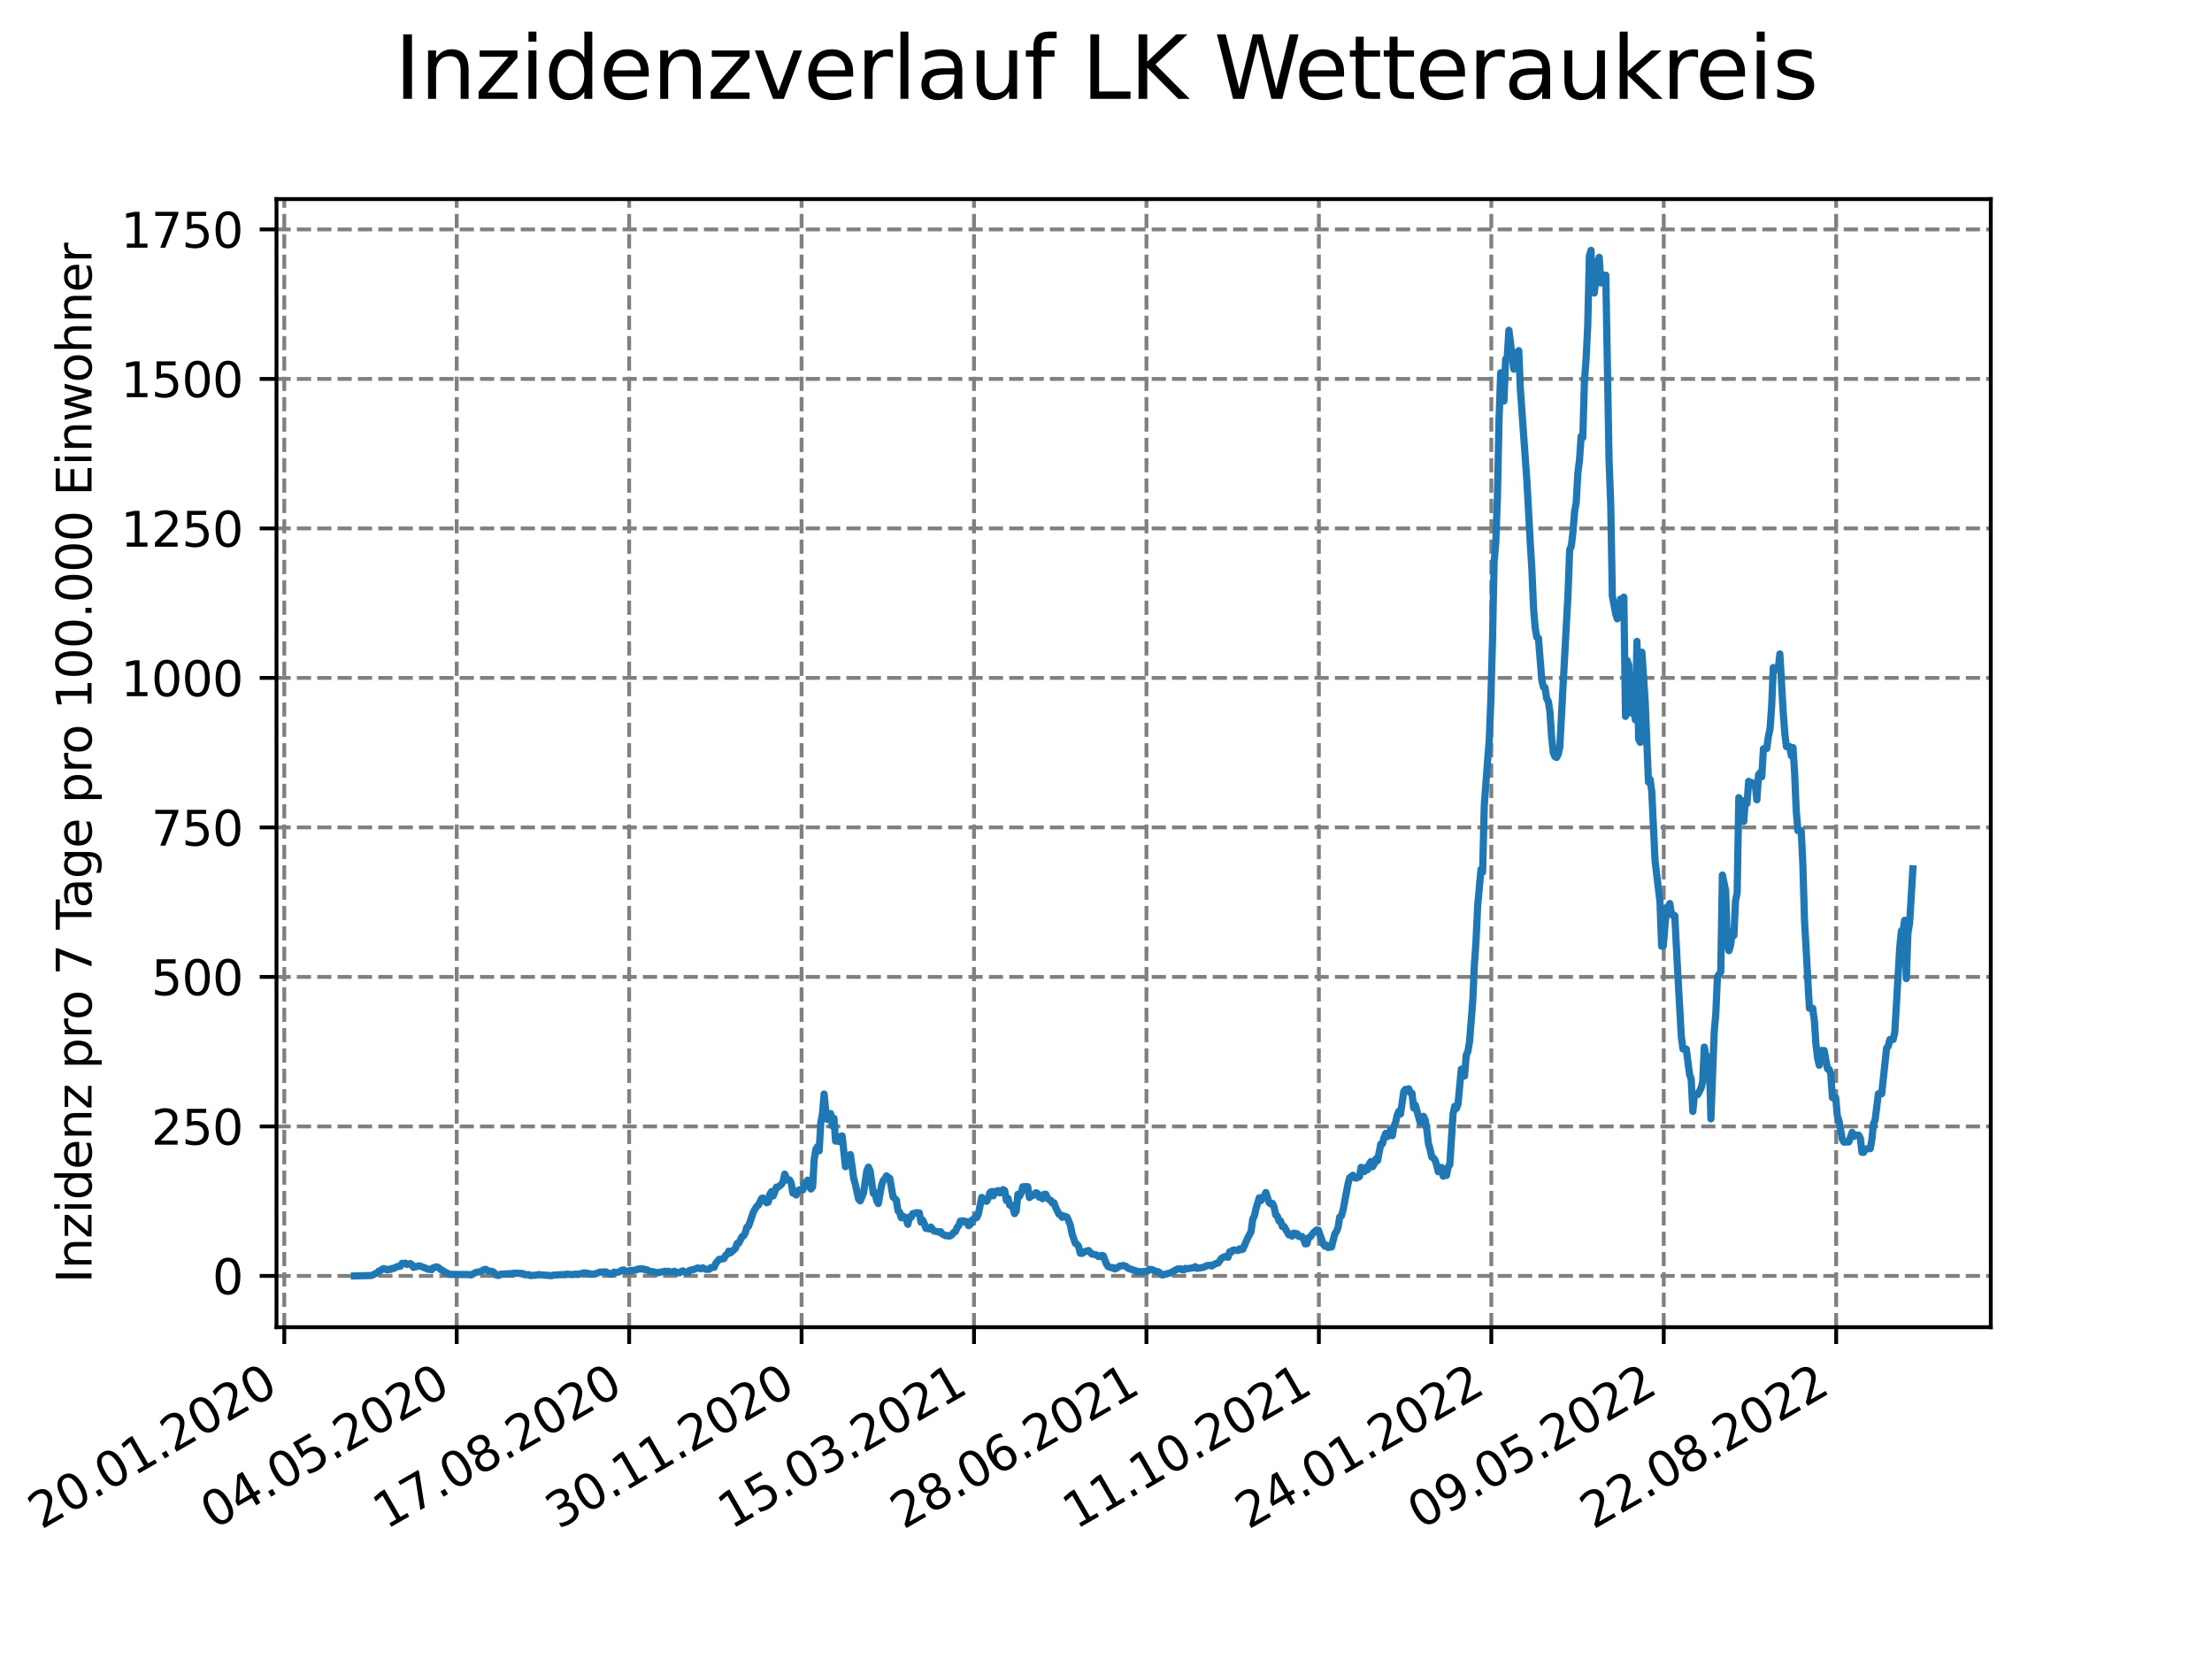 <?xml version="1.0" encoding="utf-8" standalone="no"?>
<!DOCTYPE svg PUBLIC "-//W3C//DTD SVG 1.1//EN"
  "http://www.w3.org/Graphics/SVG/1.1/DTD/svg11.dtd">
<svg xmlns:xlink="http://www.w3.org/1999/xlink" width="460.8pt" height="345.6pt" viewBox="0 0 460.8 345.6" xmlns="http://www.w3.org/2000/svg" version="1.1">
 <defs>
  <style type="text/css">*{stroke-linejoin: round; stroke-linecap: butt}</style>
 </defs>
 <g id="figure_1">
  <g id="patch_1">
   <path d="M 0 345.6 
L 460.8 345.6 
L 460.8 0 
L 0 0 
z
" style="fill: #ffffff"/>
  </g>
  <g id="axes_1">
   <g id="patch_2">
    <path d="M 57.6 276.48 
L 414.72 276.48 
L 414.72 41.472 
L 57.6 41.472 
z
" style="fill: #ffffff"/>
   </g>
   <g id="matplotlib.axis_1">
    <g id="xtick_1">
     <g id="line2d_1">
      <path d="M 59.222 276.48 
L 59.222 41.472 
" clip-path="url(#pe1f5faf1b9)" style="fill: none; stroke-dasharray: 2.96,1.28; stroke-dashoffset: 0; stroke: #808080; stroke-width: 0.8"/>
     </g>
     <g id="line2d_2">
      <defs>
       <path id="m58b93c65b3" d="M 0 0 
L 0 3.5 
" style="stroke: #000000; stroke-width: 0.8"/>
      </defs>
      <g>
       <use xlink:href="#m58b93c65b3" x="59.222" y="276.48" style="stroke: #000000; stroke-width: 0.8"/>
      </g>
     </g>
     <g id="text_1">
      <!-- 20.01.2020 -->
      <g transform="translate(8.597 318.689) rotate(-30) scale(0.1 -0.1)">
       <defs>
        <path id="DejaVuSans-32" d="M 1228 531 
L 3431 531 
L 3431 0 
L 469 0 
L 469 531 
Q 828 903 1448 1529 
Q 2069 2156 2228 2338 
Q 2531 2678 2651 2914 
Q 2772 3150 2772 3378 
Q 2772 3750 2511 3984 
Q 2250 4219 1831 4219 
Q 1534 4219 1204 4116 
Q 875 4013 500 3803 
L 500 4441 
Q 881 4594 1212 4672 
Q 1544 4750 1819 4750 
Q 2544 4750 2975 4387 
Q 3406 4025 3406 3419 
Q 3406 3131 3298 2873 
Q 3191 2616 2906 2266 
Q 2828 2175 2409 1742 
Q 1991 1309 1228 531 
z
" transform="scale(0.016)"/>
        <path id="DejaVuSans-30" d="M 2034 4250 
Q 1547 4250 1301 3770 
Q 1056 3291 1056 2328 
Q 1056 1369 1301 889 
Q 1547 409 2034 409 
Q 2525 409 2770 889 
Q 3016 1369 3016 2328 
Q 3016 3291 2770 3770 
Q 2525 4250 2034 4250 
z
M 2034 4750 
Q 2819 4750 3233 4129 
Q 3647 3509 3647 2328 
Q 3647 1150 3233 529 
Q 2819 -91 2034 -91 
Q 1250 -91 836 529 
Q 422 1150 422 2328 
Q 422 3509 836 4129 
Q 1250 4750 2034 4750 
z
" transform="scale(0.016)"/>
        <path id="DejaVuSans-2e" d="M 684 794 
L 1344 794 
L 1344 0 
L 684 0 
L 684 794 
z
" transform="scale(0.016)"/>
        <path id="DejaVuSans-31" d="M 794 531 
L 1825 531 
L 1825 4091 
L 703 3866 
L 703 4441 
L 1819 4666 
L 2450 4666 
L 2450 531 
L 3481 531 
L 3481 0 
L 794 0 
L 794 531 
z
" transform="scale(0.016)"/>
       </defs>
       <use xlink:href="#DejaVuSans-32"/>
       <use xlink:href="#DejaVuSans-30" x="63.623"/>
       <use xlink:href="#DejaVuSans-2e" x="127.246"/>
       <use xlink:href="#DejaVuSans-30" x="159.033"/>
       <use xlink:href="#DejaVuSans-31" x="222.656"/>
       <use xlink:href="#DejaVuSans-2e" x="286.279"/>
       <use xlink:href="#DejaVuSans-32" x="318.066"/>
       <use xlink:href="#DejaVuSans-30" x="381.689"/>
       <use xlink:href="#DejaVuSans-32" x="445.312"/>
       <use xlink:href="#DejaVuSans-30" x="508.936"/>
      </g>
     </g>
    </g>
    <g id="xtick_2">
     <g id="line2d_3">
      <path d="M 95.143 276.48 
L 95.143 41.472 
" clip-path="url(#pe1f5faf1b9)" style="fill: none; stroke-dasharray: 2.96,1.28; stroke-dashoffset: 0; stroke: #808080; stroke-width: 0.8"/>
     </g>
     <g id="line2d_4">
      <g>
       <use xlink:href="#m58b93c65b3" x="95.143" y="276.48" style="stroke: #000000; stroke-width: 0.8"/>
      </g>
     </g>
     <g id="text_2">
      <!-- 04.05.2020 -->
      <g transform="translate(44.518 318.689) rotate(-30) scale(0.1 -0.1)">
       <defs>
        <path id="DejaVuSans-34" d="M 2419 4116 
L 825 1625 
L 2419 1625 
L 2419 4116 
z
M 2253 4666 
L 3047 4666 
L 3047 1625 
L 3713 1625 
L 3713 1100 
L 3047 1100 
L 3047 0 
L 2419 0 
L 2419 1100 
L 313 1100 
L 313 1709 
L 2253 4666 
z
" transform="scale(0.016)"/>
        <path id="DejaVuSans-35" d="M 691 4666 
L 3169 4666 
L 3169 4134 
L 1269 4134 
L 1269 2991 
Q 1406 3038 1543 3061 
Q 1681 3084 1819 3084 
Q 2600 3084 3056 2656 
Q 3513 2228 3513 1497 
Q 3513 744 3044 326 
Q 2575 -91 1722 -91 
Q 1428 -91 1123 -41 
Q 819 9 494 109 
L 494 744 
Q 775 591 1075 516 
Q 1375 441 1709 441 
Q 2250 441 2565 725 
Q 2881 1009 2881 1497 
Q 2881 1984 2565 2268 
Q 2250 2553 1709 2553 
Q 1456 2553 1204 2497 
Q 953 2441 691 2322 
L 691 4666 
z
" transform="scale(0.016)"/>
       </defs>
       <use xlink:href="#DejaVuSans-30"/>
       <use xlink:href="#DejaVuSans-34" x="63.623"/>
       <use xlink:href="#DejaVuSans-2e" x="127.246"/>
       <use xlink:href="#DejaVuSans-30" x="159.033"/>
       <use xlink:href="#DejaVuSans-35" x="222.656"/>
       <use xlink:href="#DejaVuSans-2e" x="286.279"/>
       <use xlink:href="#DejaVuSans-32" x="318.066"/>
       <use xlink:href="#DejaVuSans-30" x="381.689"/>
       <use xlink:href="#DejaVuSans-32" x="445.312"/>
       <use xlink:href="#DejaVuSans-30" x="508.936"/>
      </g>
     </g>
    </g>
    <g id="xtick_3">
     <g id="line2d_5">
      <path d="M 131.063 276.48 
L 131.063 41.472 
" clip-path="url(#pe1f5faf1b9)" style="fill: none; stroke-dasharray: 2.96,1.28; stroke-dashoffset: 0; stroke: #808080; stroke-width: 0.8"/>
     </g>
     <g id="line2d_6">
      <g>
       <use xlink:href="#m58b93c65b3" x="131.063" y="276.48" style="stroke: #000000; stroke-width: 0.8"/>
      </g>
     </g>
     <g id="text_3">
      <!-- 17.08.2020 -->
      <g transform="translate(80.438 318.689) rotate(-30) scale(0.1 -0.1)">
       <defs>
        <path id="DejaVuSans-37" d="M 525 4666 
L 3525 4666 
L 3525 4397 
L 1831 0 
L 1172 0 
L 2766 4134 
L 525 4134 
L 525 4666 
z
" transform="scale(0.016)"/>
        <path id="DejaVuSans-38" d="M 2034 2216 
Q 1584 2216 1326 1975 
Q 1069 1734 1069 1313 
Q 1069 891 1326 650 
Q 1584 409 2034 409 
Q 2484 409 2743 651 
Q 3003 894 3003 1313 
Q 3003 1734 2745 1975 
Q 2488 2216 2034 2216 
z
M 1403 2484 
Q 997 2584 770 2862 
Q 544 3141 544 3541 
Q 544 4100 942 4425 
Q 1341 4750 2034 4750 
Q 2731 4750 3128 4425 
Q 3525 4100 3525 3541 
Q 3525 3141 3298 2862 
Q 3072 2584 2669 2484 
Q 3125 2378 3379 2068 
Q 3634 1759 3634 1313 
Q 3634 634 3220 271 
Q 2806 -91 2034 -91 
Q 1263 -91 848 271 
Q 434 634 434 1313 
Q 434 1759 690 2068 
Q 947 2378 1403 2484 
z
M 1172 3481 
Q 1172 3119 1398 2916 
Q 1625 2713 2034 2713 
Q 2441 2713 2670 2916 
Q 2900 3119 2900 3481 
Q 2900 3844 2670 4047 
Q 2441 4250 2034 4250 
Q 1625 4250 1398 4047 
Q 1172 3844 1172 3481 
z
" transform="scale(0.016)"/>
       </defs>
       <use xlink:href="#DejaVuSans-31"/>
       <use xlink:href="#DejaVuSans-37" x="63.623"/>
       <use xlink:href="#DejaVuSans-2e" x="127.246"/>
       <use xlink:href="#DejaVuSans-30" x="159.033"/>
       <use xlink:href="#DejaVuSans-38" x="222.656"/>
       <use xlink:href="#DejaVuSans-2e" x="286.279"/>
       <use xlink:href="#DejaVuSans-32" x="318.066"/>
       <use xlink:href="#DejaVuSans-30" x="381.689"/>
       <use xlink:href="#DejaVuSans-32" x="445.312"/>
       <use xlink:href="#DejaVuSans-30" x="508.936"/>
      </g>
     </g>
    </g>
    <g id="xtick_4">
     <g id="line2d_7">
      <path d="M 166.984 276.48 
L 166.984 41.472 
" clip-path="url(#pe1f5faf1b9)" style="fill: none; stroke-dasharray: 2.96,1.28; stroke-dashoffset: 0; stroke: #808080; stroke-width: 0.8"/>
     </g>
     <g id="line2d_8">
      <g>
       <use xlink:href="#m58b93c65b3" x="166.984" y="276.48" style="stroke: #000000; stroke-width: 0.8"/>
      </g>
     </g>
     <g id="text_4">
      <!-- 30.11.2020 -->
      <g transform="translate(116.359 318.689) rotate(-30) scale(0.1 -0.1)">
       <defs>
        <path id="DejaVuSans-33" d="M 2597 2516 
Q 3050 2419 3304 2112 
Q 3559 1806 3559 1356 
Q 3559 666 3084 287 
Q 2609 -91 1734 -91 
Q 1441 -91 1130 -33 
Q 819 25 488 141 
L 488 750 
Q 750 597 1062 519 
Q 1375 441 1716 441 
Q 2309 441 2620 675 
Q 2931 909 2931 1356 
Q 2931 1769 2642 2001 
Q 2353 2234 1838 2234 
L 1294 2234 
L 1294 2753 
L 1863 2753 
Q 2328 2753 2575 2939 
Q 2822 3125 2822 3475 
Q 2822 3834 2567 4026 
Q 2313 4219 1838 4219 
Q 1578 4219 1281 4162 
Q 984 4106 628 3988 
L 628 4550 
Q 988 4650 1302 4700 
Q 1616 4750 1894 4750 
Q 2613 4750 3031 4423 
Q 3450 4097 3450 3541 
Q 3450 3153 3228 2886 
Q 3006 2619 2597 2516 
z
" transform="scale(0.016)"/>
       </defs>
       <use xlink:href="#DejaVuSans-33"/>
       <use xlink:href="#DejaVuSans-30" x="63.623"/>
       <use xlink:href="#DejaVuSans-2e" x="127.246"/>
       <use xlink:href="#DejaVuSans-31" x="159.033"/>
       <use xlink:href="#DejaVuSans-31" x="222.656"/>
       <use xlink:href="#DejaVuSans-2e" x="286.279"/>
       <use xlink:href="#DejaVuSans-32" x="318.066"/>
       <use xlink:href="#DejaVuSans-30" x="381.689"/>
       <use xlink:href="#DejaVuSans-32" x="445.312"/>
       <use xlink:href="#DejaVuSans-30" x="508.936"/>
      </g>
     </g>
    </g>
    <g id="xtick_5">
     <g id="line2d_9">
      <path d="M 202.905 276.48 
L 202.905 41.472 
" clip-path="url(#pe1f5faf1b9)" style="fill: none; stroke-dasharray: 2.96,1.28; stroke-dashoffset: 0; stroke: #808080; stroke-width: 0.8"/>
     </g>
     <g id="line2d_10">
      <g>
       <use xlink:href="#m58b93c65b3" x="202.905" y="276.48" style="stroke: #000000; stroke-width: 0.8"/>
      </g>
     </g>
     <g id="text_5">
      <!-- 15.03.2021 -->
      <g transform="translate(152.28 318.689) rotate(-30) scale(0.1 -0.1)">
       <use xlink:href="#DejaVuSans-31"/>
       <use xlink:href="#DejaVuSans-35" x="63.623"/>
       <use xlink:href="#DejaVuSans-2e" x="127.246"/>
       <use xlink:href="#DejaVuSans-30" x="159.033"/>
       <use xlink:href="#DejaVuSans-33" x="222.656"/>
       <use xlink:href="#DejaVuSans-2e" x="286.279"/>
       <use xlink:href="#DejaVuSans-32" x="318.066"/>
       <use xlink:href="#DejaVuSans-30" x="381.689"/>
       <use xlink:href="#DejaVuSans-32" x="445.312"/>
       <use xlink:href="#DejaVuSans-31" x="508.936"/>
      </g>
     </g>
    </g>
    <g id="xtick_6">
     <g id="line2d_11">
      <path d="M 238.826 276.48 
L 238.826 41.472 
" clip-path="url(#pe1f5faf1b9)" style="fill: none; stroke-dasharray: 2.96,1.28; stroke-dashoffset: 0; stroke: #808080; stroke-width: 0.8"/>
     </g>
     <g id="line2d_12">
      <g>
       <use xlink:href="#m58b93c65b3" x="238.826" y="276.48" style="stroke: #000000; stroke-width: 0.8"/>
      </g>
     </g>
     <g id="text_6">
      <!-- 28.06.2021 -->
      <g transform="translate(188.2 318.689) rotate(-30) scale(0.1 -0.1)">
       <defs>
        <path id="DejaVuSans-36" d="M 2113 2584 
Q 1688 2584 1439 2293 
Q 1191 2003 1191 1497 
Q 1191 994 1439 701 
Q 1688 409 2113 409 
Q 2538 409 2786 701 
Q 3034 994 3034 1497 
Q 3034 2003 2786 2293 
Q 2538 2584 2113 2584 
z
M 3366 4563 
L 3366 3988 
Q 3128 4100 2886 4159 
Q 2644 4219 2406 4219 
Q 1781 4219 1451 3797 
Q 1122 3375 1075 2522 
Q 1259 2794 1537 2939 
Q 1816 3084 2150 3084 
Q 2853 3084 3261 2657 
Q 3669 2231 3669 1497 
Q 3669 778 3244 343 
Q 2819 -91 2113 -91 
Q 1303 -91 875 529 
Q 447 1150 447 2328 
Q 447 3434 972 4092 
Q 1497 4750 2381 4750 
Q 2619 4750 2861 4703 
Q 3103 4656 3366 4563 
z
" transform="scale(0.016)"/>
       </defs>
       <use xlink:href="#DejaVuSans-32"/>
       <use xlink:href="#DejaVuSans-38" x="63.623"/>
       <use xlink:href="#DejaVuSans-2e" x="127.246"/>
       <use xlink:href="#DejaVuSans-30" x="159.033"/>
       <use xlink:href="#DejaVuSans-36" x="222.656"/>
       <use xlink:href="#DejaVuSans-2e" x="286.279"/>
       <use xlink:href="#DejaVuSans-32" x="318.066"/>
       <use xlink:href="#DejaVuSans-30" x="381.689"/>
       <use xlink:href="#DejaVuSans-32" x="445.312"/>
       <use xlink:href="#DejaVuSans-31" x="508.936"/>
      </g>
     </g>
    </g>
    <g id="xtick_7">
     <g id="line2d_13">
      <path d="M 274.746 276.48 
L 274.746 41.472 
" clip-path="url(#pe1f5faf1b9)" style="fill: none; stroke-dasharray: 2.96,1.28; stroke-dashoffset: 0; stroke: #808080; stroke-width: 0.8"/>
     </g>
     <g id="line2d_14">
      <g>
       <use xlink:href="#m58b93c65b3" x="274.746" y="276.48" style="stroke: #000000; stroke-width: 0.8"/>
      </g>
     </g>
     <g id="text_7">
      <!-- 11.10.2021 -->
      <g transform="translate(224.121 318.689) rotate(-30) scale(0.1 -0.1)">
       <use xlink:href="#DejaVuSans-31"/>
       <use xlink:href="#DejaVuSans-31" x="63.623"/>
       <use xlink:href="#DejaVuSans-2e" x="127.246"/>
       <use xlink:href="#DejaVuSans-31" x="159.033"/>
       <use xlink:href="#DejaVuSans-30" x="222.656"/>
       <use xlink:href="#DejaVuSans-2e" x="286.279"/>
       <use xlink:href="#DejaVuSans-32" x="318.066"/>
       <use xlink:href="#DejaVuSans-30" x="381.689"/>
       <use xlink:href="#DejaVuSans-32" x="445.312"/>
       <use xlink:href="#DejaVuSans-31" x="508.936"/>
      </g>
     </g>
    </g>
    <g id="xtick_8">
     <g id="line2d_15">
      <path d="M 310.667 276.48 
L 310.667 41.472 
" clip-path="url(#pe1f5faf1b9)" style="fill: none; stroke-dasharray: 2.96,1.28; stroke-dashoffset: 0; stroke: #808080; stroke-width: 0.8"/>
     </g>
     <g id="line2d_16">
      <g>
       <use xlink:href="#m58b93c65b3" x="310.667" y="276.48" style="stroke: #000000; stroke-width: 0.8"/>
      </g>
     </g>
     <g id="text_8">
      <!-- 24.01.2022 -->
      <g transform="translate(260.042 318.689) rotate(-30) scale(0.1 -0.1)">
       <use xlink:href="#DejaVuSans-32"/>
       <use xlink:href="#DejaVuSans-34" x="63.623"/>
       <use xlink:href="#DejaVuSans-2e" x="127.246"/>
       <use xlink:href="#DejaVuSans-30" x="159.033"/>
       <use xlink:href="#DejaVuSans-31" x="222.656"/>
       <use xlink:href="#DejaVuSans-2e" x="286.279"/>
       <use xlink:href="#DejaVuSans-32" x="318.066"/>
       <use xlink:href="#DejaVuSans-30" x="381.689"/>
       <use xlink:href="#DejaVuSans-32" x="445.312"/>
       <use xlink:href="#DejaVuSans-32" x="508.936"/>
      </g>
     </g>
    </g>
    <g id="xtick_9">
     <g id="line2d_17">
      <path d="M 346.588 276.48 
L 346.588 41.472 
" clip-path="url(#pe1f5faf1b9)" style="fill: none; stroke-dasharray: 2.96,1.28; stroke-dashoffset: 0; stroke: #808080; stroke-width: 0.8"/>
     </g>
     <g id="line2d_18">
      <g>
       <use xlink:href="#m58b93c65b3" x="346.588" y="276.48" style="stroke: #000000; stroke-width: 0.8"/>
      </g>
     </g>
     <g id="text_9">
      <!-- 09.05.2022 -->
      <g transform="translate(295.962 318.689) rotate(-30) scale(0.1 -0.1)">
       <defs>
        <path id="DejaVuSans-39" d="M 703 97 
L 703 672 
Q 941 559 1184 500 
Q 1428 441 1663 441 
Q 2288 441 2617 861 
Q 2947 1281 2994 2138 
Q 2813 1869 2534 1725 
Q 2256 1581 1919 1581 
Q 1219 1581 811 2004 
Q 403 2428 403 3163 
Q 403 3881 828 4315 
Q 1253 4750 1959 4750 
Q 2769 4750 3195 4129 
Q 3622 3509 3622 2328 
Q 3622 1225 3098 567 
Q 2575 -91 1691 -91 
Q 1453 -91 1209 -44 
Q 966 3 703 97 
z
M 1959 2075 
Q 2384 2075 2632 2365 
Q 2881 2656 2881 3163 
Q 2881 3666 2632 3958 
Q 2384 4250 1959 4250 
Q 1534 4250 1286 3958 
Q 1038 3666 1038 3163 
Q 1038 2656 1286 2365 
Q 1534 2075 1959 2075 
z
" transform="scale(0.016)"/>
       </defs>
       <use xlink:href="#DejaVuSans-30"/>
       <use xlink:href="#DejaVuSans-39" x="63.623"/>
       <use xlink:href="#DejaVuSans-2e" x="127.246"/>
       <use xlink:href="#DejaVuSans-30" x="159.033"/>
       <use xlink:href="#DejaVuSans-35" x="222.656"/>
       <use xlink:href="#DejaVuSans-2e" x="286.279"/>
       <use xlink:href="#DejaVuSans-32" x="318.066"/>
       <use xlink:href="#DejaVuSans-30" x="381.689"/>
       <use xlink:href="#DejaVuSans-32" x="445.312"/>
       <use xlink:href="#DejaVuSans-32" x="508.936"/>
      </g>
     </g>
    </g>
    <g id="xtick_10">
     <g id="line2d_19">
      <path d="M 382.508 276.48 
L 382.508 41.472 
" clip-path="url(#pe1f5faf1b9)" style="fill: none; stroke-dasharray: 2.96,1.28; stroke-dashoffset: 0; stroke: #808080; stroke-width: 0.8"/>
     </g>
     <g id="line2d_20">
      <g>
       <use xlink:href="#m58b93c65b3" x="382.508" y="276.48" style="stroke: #000000; stroke-width: 0.8"/>
      </g>
     </g>
     <g id="text_10">
      <!-- 22.08.2022 -->
      <g transform="translate(331.883 318.689) rotate(-30) scale(0.1 -0.1)">
       <use xlink:href="#DejaVuSans-32"/>
       <use xlink:href="#DejaVuSans-32" x="63.623"/>
       <use xlink:href="#DejaVuSans-2e" x="127.246"/>
       <use xlink:href="#DejaVuSans-30" x="159.033"/>
       <use xlink:href="#DejaVuSans-38" x="222.656"/>
       <use xlink:href="#DejaVuSans-2e" x="286.279"/>
       <use xlink:href="#DejaVuSans-32" x="318.066"/>
       <use xlink:href="#DejaVuSans-30" x="381.689"/>
       <use xlink:href="#DejaVuSans-32" x="445.312"/>
       <use xlink:href="#DejaVuSans-32" x="508.936"/>
      </g>
     </g>
    </g>
   </g>
   <g id="matplotlib.axis_2">
    <g id="ytick_1">
     <g id="line2d_21">
      <path d="M 57.6 265.798 
L 414.72 265.798 
" clip-path="url(#pe1f5faf1b9)" style="fill: none; stroke-dasharray: 2.96,1.28; stroke-dashoffset: 0; stroke: #808080; stroke-width: 0.8"/>
     </g>
     <g id="line2d_22">
      <defs>
       <path id="m16a0da952d" d="M 0 0 
L -3.5 0 
" style="stroke: #000000; stroke-width: 0.8"/>
      </defs>
      <g>
       <use xlink:href="#m16a0da952d" x="57.6" y="265.798" style="stroke: #000000; stroke-width: 0.8"/>
      </g>
     </g>
     <g id="text_11">
      <!-- 0 -->
      <g transform="translate(44.237 269.597) scale(0.1 -0.1)">
       <use xlink:href="#DejaVuSans-30"/>
      </g>
     </g>
    </g>
    <g id="ytick_2">
     <g id="line2d_23">
      <path d="M 57.6 234.654 
L 414.72 234.654 
" clip-path="url(#pe1f5faf1b9)" style="fill: none; stroke-dasharray: 2.96,1.28; stroke-dashoffset: 0; stroke: #808080; stroke-width: 0.8"/>
     </g>
     <g id="line2d_24">
      <g>
       <use xlink:href="#m16a0da952d" x="57.6" y="234.654" style="stroke: #000000; stroke-width: 0.8"/>
      </g>
     </g>
     <g id="text_12">
      <!-- 250 -->
      <g transform="translate(31.512 238.454) scale(0.1 -0.1)">
       <use xlink:href="#DejaVuSans-32"/>
       <use xlink:href="#DejaVuSans-35" x="63.623"/>
       <use xlink:href="#DejaVuSans-30" x="127.246"/>
      </g>
     </g>
    </g>
    <g id="ytick_3">
     <g id="line2d_25">
      <path d="M 57.6 203.511 
L 414.72 203.511 
" clip-path="url(#pe1f5faf1b9)" style="fill: none; stroke-dasharray: 2.96,1.28; stroke-dashoffset: 0; stroke: #808080; stroke-width: 0.8"/>
     </g>
     <g id="line2d_26">
      <g>
       <use xlink:href="#m16a0da952d" x="57.6" y="203.511" style="stroke: #000000; stroke-width: 0.8"/>
      </g>
     </g>
     <g id="text_13">
      <!-- 500 -->
      <g transform="translate(31.512 207.31) scale(0.1 -0.1)">
       <use xlink:href="#DejaVuSans-35"/>
       <use xlink:href="#DejaVuSans-30" x="63.623"/>
       <use xlink:href="#DejaVuSans-30" x="127.246"/>
      </g>
     </g>
    </g>
    <g id="ytick_4">
     <g id="line2d_27">
      <path d="M 57.6 172.367 
L 414.72 172.367 
" clip-path="url(#pe1f5faf1b9)" style="fill: none; stroke-dasharray: 2.96,1.28; stroke-dashoffset: 0; stroke: #808080; stroke-width: 0.8"/>
     </g>
     <g id="line2d_28">
      <g>
       <use xlink:href="#m16a0da952d" x="57.6" y="172.367" style="stroke: #000000; stroke-width: 0.8"/>
      </g>
     </g>
     <g id="text_14">
      <!-- 750 -->
      <g transform="translate(31.512 176.167) scale(0.1 -0.1)">
       <use xlink:href="#DejaVuSans-37"/>
       <use xlink:href="#DejaVuSans-35" x="63.623"/>
       <use xlink:href="#DejaVuSans-30" x="127.246"/>
      </g>
     </g>
    </g>
    <g id="ytick_5">
     <g id="line2d_29">
      <path d="M 57.6 141.224 
L 414.72 141.224 
" clip-path="url(#pe1f5faf1b9)" style="fill: none; stroke-dasharray: 2.96,1.28; stroke-dashoffset: 0; stroke: #808080; stroke-width: 0.8"/>
     </g>
     <g id="line2d_30">
      <g>
       <use xlink:href="#m16a0da952d" x="57.6" y="141.224" style="stroke: #000000; stroke-width: 0.8"/>
      </g>
     </g>
     <g id="text_15">
      <!-- 1000 -->
      <g transform="translate(25.15 145.023) scale(0.1 -0.1)">
       <use xlink:href="#DejaVuSans-31"/>
       <use xlink:href="#DejaVuSans-30" x="63.623"/>
       <use xlink:href="#DejaVuSans-30" x="127.246"/>
       <use xlink:href="#DejaVuSans-30" x="190.869"/>
      </g>
     </g>
    </g>
    <g id="ytick_6">
     <g id="line2d_31">
      <path d="M 57.6 110.08 
L 414.72 110.08 
" clip-path="url(#pe1f5faf1b9)" style="fill: none; stroke-dasharray: 2.96,1.28; stroke-dashoffset: 0; stroke: #808080; stroke-width: 0.8"/>
     </g>
     <g id="line2d_32">
      <g>
       <use xlink:href="#m16a0da952d" x="57.6" y="110.08" style="stroke: #000000; stroke-width: 0.8"/>
      </g>
     </g>
     <g id="text_16">
      <!-- 1250 -->
      <g transform="translate(25.15 113.88) scale(0.1 -0.1)">
       <use xlink:href="#DejaVuSans-31"/>
       <use xlink:href="#DejaVuSans-32" x="63.623"/>
       <use xlink:href="#DejaVuSans-35" x="127.246"/>
       <use xlink:href="#DejaVuSans-30" x="190.869"/>
      </g>
     </g>
    </g>
    <g id="ytick_7">
     <g id="line2d_33">
      <path d="M 57.6 78.937 
L 414.72 78.937 
" clip-path="url(#pe1f5faf1b9)" style="fill: none; stroke-dasharray: 2.96,1.28; stroke-dashoffset: 0; stroke: #808080; stroke-width: 0.8"/>
     </g>
     <g id="line2d_34">
      <g>
       <use xlink:href="#m16a0da952d" x="57.6" y="78.937" style="stroke: #000000; stroke-width: 0.8"/>
      </g>
     </g>
     <g id="text_17">
      <!-- 1500 -->
      <g transform="translate(25.15 82.736) scale(0.1 -0.1)">
       <use xlink:href="#DejaVuSans-31"/>
       <use xlink:href="#DejaVuSans-35" x="63.623"/>
       <use xlink:href="#DejaVuSans-30" x="127.246"/>
       <use xlink:href="#DejaVuSans-30" x="190.869"/>
      </g>
     </g>
    </g>
    <g id="ytick_8">
     <g id="line2d_35">
      <path d="M 57.6 47.794 
L 414.72 47.794 
" clip-path="url(#pe1f5faf1b9)" style="fill: none; stroke-dasharray: 2.96,1.28; stroke-dashoffset: 0; stroke: #808080; stroke-width: 0.8"/>
     </g>
     <g id="line2d_36">
      <g>
       <use xlink:href="#m16a0da952d" x="57.6" y="47.794" style="stroke: #000000; stroke-width: 0.8"/>
      </g>
     </g>
     <g id="text_18">
      <!-- 1750 -->
      <g transform="translate(25.15 51.593) scale(0.1 -0.1)">
       <use xlink:href="#DejaVuSans-31"/>
       <use xlink:href="#DejaVuSans-37" x="63.623"/>
       <use xlink:href="#DejaVuSans-35" x="127.246"/>
       <use xlink:href="#DejaVuSans-30" x="190.869"/>
      </g>
     </g>
    </g>
    <g id="text_19">
     <!-- Inzidenz pro 7 Tage pro 100.000 Einwohner -->
     <g transform="translate(19.07 267.301) rotate(-90) scale(0.1 -0.1)">
      <defs>
       <path id="DejaVuSans-49" d="M 628 4666 
L 1259 4666 
L 1259 0 
L 628 0 
L 628 4666 
z
" transform="scale(0.016)"/>
       <path id="DejaVuSans-6e" d="M 3513 2113 
L 3513 0 
L 2938 0 
L 2938 2094 
Q 2938 2591 2744 2837 
Q 2550 3084 2163 3084 
Q 1697 3084 1428 2787 
Q 1159 2491 1159 1978 
L 1159 0 
L 581 0 
L 581 3500 
L 1159 3500 
L 1159 2956 
Q 1366 3272 1645 3428 
Q 1925 3584 2291 3584 
Q 2894 3584 3203 3211 
Q 3513 2838 3513 2113 
z
" transform="scale(0.016)"/>
       <path id="DejaVuSans-7a" d="M 353 3500 
L 3084 3500 
L 3084 2975 
L 922 459 
L 3084 459 
L 3084 0 
L 275 0 
L 275 525 
L 2438 3041 
L 353 3041 
L 353 3500 
z
" transform="scale(0.016)"/>
       <path id="DejaVuSans-69" d="M 603 3500 
L 1178 3500 
L 1178 0 
L 603 0 
L 603 3500 
z
M 603 4863 
L 1178 4863 
L 1178 4134 
L 603 4134 
L 603 4863 
z
" transform="scale(0.016)"/>
       <path id="DejaVuSans-64" d="M 2906 2969 
L 2906 4863 
L 3481 4863 
L 3481 0 
L 2906 0 
L 2906 525 
Q 2725 213 2448 61 
Q 2172 -91 1784 -91 
Q 1150 -91 751 415 
Q 353 922 353 1747 
Q 353 2572 751 3078 
Q 1150 3584 1784 3584 
Q 2172 3584 2448 3432 
Q 2725 3281 2906 2969 
z
M 947 1747 
Q 947 1113 1208 752 
Q 1469 391 1925 391 
Q 2381 391 2643 752 
Q 2906 1113 2906 1747 
Q 2906 2381 2643 2742 
Q 2381 3103 1925 3103 
Q 1469 3103 1208 2742 
Q 947 2381 947 1747 
z
" transform="scale(0.016)"/>
       <path id="DejaVuSans-65" d="M 3597 1894 
L 3597 1613 
L 953 1613 
Q 991 1019 1311 708 
Q 1631 397 2203 397 
Q 2534 397 2845 478 
Q 3156 559 3463 722 
L 3463 178 
Q 3153 47 2828 -22 
Q 2503 -91 2169 -91 
Q 1331 -91 842 396 
Q 353 884 353 1716 
Q 353 2575 817 3079 
Q 1281 3584 2069 3584 
Q 2775 3584 3186 3129 
Q 3597 2675 3597 1894 
z
M 3022 2063 
Q 3016 2534 2758 2815 
Q 2500 3097 2075 3097 
Q 1594 3097 1305 2825 
Q 1016 2553 972 2059 
L 3022 2063 
z
" transform="scale(0.016)"/>
       <path id="DejaVuSans-20" transform="scale(0.016)"/>
       <path id="DejaVuSans-70" d="M 1159 525 
L 1159 -1331 
L 581 -1331 
L 581 3500 
L 1159 3500 
L 1159 2969 
Q 1341 3281 1617 3432 
Q 1894 3584 2278 3584 
Q 2916 3584 3314 3078 
Q 3713 2572 3713 1747 
Q 3713 922 3314 415 
Q 2916 -91 2278 -91 
Q 1894 -91 1617 61 
Q 1341 213 1159 525 
z
M 3116 1747 
Q 3116 2381 2855 2742 
Q 2594 3103 2138 3103 
Q 1681 3103 1420 2742 
Q 1159 2381 1159 1747 
Q 1159 1113 1420 752 
Q 1681 391 2138 391 
Q 2594 391 2855 752 
Q 3116 1113 3116 1747 
z
" transform="scale(0.016)"/>
       <path id="DejaVuSans-72" d="M 2631 2963 
Q 2534 3019 2420 3045 
Q 2306 3072 2169 3072 
Q 1681 3072 1420 2755 
Q 1159 2438 1159 1844 
L 1159 0 
L 581 0 
L 581 3500 
L 1159 3500 
L 1159 2956 
Q 1341 3275 1631 3429 
Q 1922 3584 2338 3584 
Q 2397 3584 2469 3576 
Q 2541 3569 2628 3553 
L 2631 2963 
z
" transform="scale(0.016)"/>
       <path id="DejaVuSans-6f" d="M 1959 3097 
Q 1497 3097 1228 2736 
Q 959 2375 959 1747 
Q 959 1119 1226 758 
Q 1494 397 1959 397 
Q 2419 397 2687 759 
Q 2956 1122 2956 1747 
Q 2956 2369 2687 2733 
Q 2419 3097 1959 3097 
z
M 1959 3584 
Q 2709 3584 3137 3096 
Q 3566 2609 3566 1747 
Q 3566 888 3137 398 
Q 2709 -91 1959 -91 
Q 1206 -91 779 398 
Q 353 888 353 1747 
Q 353 2609 779 3096 
Q 1206 3584 1959 3584 
z
" transform="scale(0.016)"/>
       <path id="DejaVuSans-54" d="M -19 4666 
L 3928 4666 
L 3928 4134 
L 2272 4134 
L 2272 0 
L 1638 0 
L 1638 4134 
L -19 4134 
L -19 4666 
z
" transform="scale(0.016)"/>
       <path id="DejaVuSans-61" d="M 2194 1759 
Q 1497 1759 1228 1600 
Q 959 1441 959 1056 
Q 959 750 1161 570 
Q 1363 391 1709 391 
Q 2188 391 2477 730 
Q 2766 1069 2766 1631 
L 2766 1759 
L 2194 1759 
z
M 3341 1997 
L 3341 0 
L 2766 0 
L 2766 531 
Q 2569 213 2275 61 
Q 1981 -91 1556 -91 
Q 1019 -91 701 211 
Q 384 513 384 1019 
Q 384 1609 779 1909 
Q 1175 2209 1959 2209 
L 2766 2209 
L 2766 2266 
Q 2766 2663 2505 2880 
Q 2244 3097 1772 3097 
Q 1472 3097 1187 3025 
Q 903 2953 641 2809 
L 641 3341 
Q 956 3463 1253 3523 
Q 1550 3584 1831 3584 
Q 2591 3584 2966 3190 
Q 3341 2797 3341 1997 
z
" transform="scale(0.016)"/>
       <path id="DejaVuSans-67" d="M 2906 1791 
Q 2906 2416 2648 2759 
Q 2391 3103 1925 3103 
Q 1463 3103 1205 2759 
Q 947 2416 947 1791 
Q 947 1169 1205 825 
Q 1463 481 1925 481 
Q 2391 481 2648 825 
Q 2906 1169 2906 1791 
z
M 3481 434 
Q 3481 -459 3084 -895 
Q 2688 -1331 1869 -1331 
Q 1566 -1331 1297 -1286 
Q 1028 -1241 775 -1147 
L 775 -588 
Q 1028 -725 1275 -790 
Q 1522 -856 1778 -856 
Q 2344 -856 2625 -561 
Q 2906 -266 2906 331 
L 2906 616 
Q 2728 306 2450 153 
Q 2172 0 1784 0 
Q 1141 0 747 490 
Q 353 981 353 1791 
Q 353 2603 747 3093 
Q 1141 3584 1784 3584 
Q 2172 3584 2450 3431 
Q 2728 3278 2906 2969 
L 2906 3500 
L 3481 3500 
L 3481 434 
z
" transform="scale(0.016)"/>
       <path id="DejaVuSans-45" d="M 628 4666 
L 3578 4666 
L 3578 4134 
L 1259 4134 
L 1259 2753 
L 3481 2753 
L 3481 2222 
L 1259 2222 
L 1259 531 
L 3634 531 
L 3634 0 
L 628 0 
L 628 4666 
z
" transform="scale(0.016)"/>
       <path id="DejaVuSans-77" d="M 269 3500 
L 844 3500 
L 1563 769 
L 2278 3500 
L 2956 3500 
L 3675 769 
L 4391 3500 
L 4966 3500 
L 4050 0 
L 3372 0 
L 2619 2869 
L 1863 0 
L 1184 0 
L 269 3500 
z
" transform="scale(0.016)"/>
       <path id="DejaVuSans-68" d="M 3513 2113 
L 3513 0 
L 2938 0 
L 2938 2094 
Q 2938 2591 2744 2837 
Q 2550 3084 2163 3084 
Q 1697 3084 1428 2787 
Q 1159 2491 1159 1978 
L 1159 0 
L 581 0 
L 581 4863 
L 1159 4863 
L 1159 2956 
Q 1366 3272 1645 3428 
Q 1925 3584 2291 3584 
Q 2894 3584 3203 3211 
Q 3513 2838 3513 2113 
z
" transform="scale(0.016)"/>
      </defs>
      <use xlink:href="#DejaVuSans-49"/>
      <use xlink:href="#DejaVuSans-6e" x="29.492"/>
      <use xlink:href="#DejaVuSans-7a" x="92.871"/>
      <use xlink:href="#DejaVuSans-69" x="145.361"/>
      <use xlink:href="#DejaVuSans-64" x="173.145"/>
      <use xlink:href="#DejaVuSans-65" x="236.621"/>
      <use xlink:href="#DejaVuSans-6e" x="298.145"/>
      <use xlink:href="#DejaVuSans-7a" x="361.523"/>
      <use xlink:href="#DejaVuSans-20" x="414.014"/>
      <use xlink:href="#DejaVuSans-70" x="445.801"/>
      <use xlink:href="#DejaVuSans-72" x="509.277"/>
      <use xlink:href="#DejaVuSans-6f" x="548.141"/>
      <use xlink:href="#DejaVuSans-20" x="609.322"/>
      <use xlink:href="#DejaVuSans-37" x="641.109"/>
      <use xlink:href="#DejaVuSans-20" x="704.732"/>
      <use xlink:href="#DejaVuSans-54" x="736.52"/>
      <use xlink:href="#DejaVuSans-61" x="781.104"/>
      <use xlink:href="#DejaVuSans-67" x="842.383"/>
      <use xlink:href="#DejaVuSans-65" x="905.859"/>
      <use xlink:href="#DejaVuSans-20" x="967.383"/>
      <use xlink:href="#DejaVuSans-70" x="999.17"/>
      <use xlink:href="#DejaVuSans-72" x="1062.646"/>
      <use xlink:href="#DejaVuSans-6f" x="1101.51"/>
      <use xlink:href="#DejaVuSans-20" x="1162.691"/>
      <use xlink:href="#DejaVuSans-31" x="1194.479"/>
      <use xlink:href="#DejaVuSans-30" x="1258.102"/>
      <use xlink:href="#DejaVuSans-30" x="1321.725"/>
      <use xlink:href="#DejaVuSans-2e" x="1385.348"/>
      <use xlink:href="#DejaVuSans-30" x="1417.135"/>
      <use xlink:href="#DejaVuSans-30" x="1480.758"/>
      <use xlink:href="#DejaVuSans-30" x="1544.381"/>
      <use xlink:href="#DejaVuSans-20" x="1608.004"/>
      <use xlink:href="#DejaVuSans-45" x="1639.791"/>
      <use xlink:href="#DejaVuSans-69" x="1702.975"/>
      <use xlink:href="#DejaVuSans-6e" x="1730.758"/>
      <use xlink:href="#DejaVuSans-77" x="1794.137"/>
      <use xlink:href="#DejaVuSans-6f" x="1875.924"/>
      <use xlink:href="#DejaVuSans-68" x="1937.105"/>
      <use xlink:href="#DejaVuSans-6e" x="2000.484"/>
      <use xlink:href="#DejaVuSans-65" x="2063.863"/>
      <use xlink:href="#DejaVuSans-72" x="2125.387"/>
     </g>
    </g>
   </g>
   <g id="line2d_37">
    <path d="M 73.833 265.798 
L 77.254 265.717 
L 77.596 265.636 
L 78.28 265.273 
L 78.622 265.151 
L 78.964 264.747 
L 79.306 264.667 
L 79.648 264.384 
L 79.991 264.263 
L 80.675 264.545 
L 81.017 264.384 
L 81.359 264.465 
L 81.701 264.222 
L 82.043 264.222 
L 82.727 263.859 
L 83.412 263.778 
L 83.754 263.172 
L 84.096 263.212 
L 84.438 263.131 
L 84.78 263.414 
L 85.464 263.212 
L 85.806 263.495 
L 86.148 264.02 
L 86.49 263.818 
L 86.833 263.859 
L 87.175 263.697 
L 87.517 263.737 
L 89.227 264.424 
L 89.569 264.384 
L 89.912 264.505 
L 90.254 264.101 
L 90.938 263.899 
L 91.28 264.02 
L 91.964 264.586 
L 92.306 264.707 
L 92.648 265.071 
L 92.99 265.111 
L 93.675 265.475 
L 94.359 265.475 
L 97.78 265.515 
L 98.122 265.596 
L 99.148 265.071 
L 100.175 264.869 
L 100.859 264.465 
L 101.201 264.424 
L 101.543 264.707 
L 102.569 264.869 
L 102.911 265.071 
L 103.253 265.515 
L 103.596 265.677 
L 103.938 265.677 
L 104.28 265.434 
L 105.99 265.353 
L 106.332 265.313 
L 106.674 265.434 
L 107.017 265.232 
L 108.727 265.273 
L 109.069 265.353 
L 109.411 265.555 
L 110.096 265.515 
L 110.438 265.717 
L 111.806 265.636 
L 112.148 265.515 
L 114.885 265.757 
L 115.227 265.636 
L 116.595 265.555 
L 117.28 265.515 
L 117.622 265.555 
L 117.964 265.434 
L 119.332 265.515 
L 120.016 265.394 
L 120.359 265.515 
L 121.043 265.313 
L 121.727 265.151 
L 122.753 265.313 
L 123.095 265.434 
L 124.122 265.353 
L 124.806 265.03 
L 126.174 264.949 
L 127.201 265.434 
L 127.543 265.353 
L 127.885 265.03 
L 128.227 265.111 
L 128.911 264.99 
L 129.595 264.586 
L 129.937 264.545 
L 130.28 264.828 
L 130.964 264.828 
L 131.306 264.626 
L 131.648 264.707 
L 132.674 264.505 
L 133.016 264.343 
L 134.043 264.343 
L 134.385 264.545 
L 134.727 264.505 
L 135.411 264.909 
L 135.753 264.869 
L 137.122 265.151 
L 137.806 264.949 
L 138.148 264.949 
L 138.49 264.828 
L 138.832 264.909 
L 139.174 264.828 
L 139.858 265.03 
L 140.543 264.828 
L 140.885 265.071 
L 141.569 265.151 
L 141.911 264.869 
L 142.253 264.747 
L 142.937 265.111 
L 143.279 265.111 
L 143.621 264.667 
L 143.964 264.545 
L 144.306 264.545 
L 144.99 264.263 
L 145.332 264.141 
L 146.016 264.303 
L 146.358 264.101 
L 147.042 264.424 
L 147.727 264.424 
L 148.069 264.061 
L 148.753 264.02 
L 149.095 263.212 
L 149.779 262.364 
L 150.806 262.202 
L 151.148 261.515 
L 151.49 261.313 
L 151.832 260.626 
L 152.174 260.99 
L 153.2 260.061 
L 153.542 259.051 
L 153.885 259.01 
L 154.569 257.637 
L 154.911 257.435 
L 155.253 256.829 
L 155.595 255.617 
L 155.937 255.455 
L 156.963 252.425 
L 157.648 251.294 
L 157.99 251.051 
L 158.674 249.637 
L 159.016 249.597 
L 159.7 250.566 
L 160.042 250.405 
L 160.384 248.789 
L 160.727 248.223 
L 161.069 249.152 
L 161.753 247.294 
L 162.095 247.294 
L 162.779 246.728 
L 163.121 246.203 
L 163.463 244.587 
L 163.805 245.355 
L 164.148 245.839 
L 164.49 245.799 
L 164.832 246.486 
L 165.174 248.546 
L 165.516 248.627 
L 165.858 248.95 
L 166.2 248.062 
L 166.542 247.86 
L 167.227 247.9 
L 167.569 246.405 
L 167.911 247.173 
L 168.253 245.839 
L 168.595 247.092 
L 168.937 247.698 
L 169.279 247.253 
L 169.621 241.476 
L 169.963 239.416 
L 170.305 238.85 
L 170.648 239.739 
L 170.99 233.84 
L 171.332 232.022 
L 171.674 227.901 
L 172.016 231.416 
L 172.358 233.194 
L 172.7 232.345 
L 173.042 231.982 
L 173.384 234.527 
L 173.726 232.951 
L 174.069 237.719 
L 174.411 236.911 
L 174.753 237.8 
L 175.095 236.749 
L 175.437 236.628 
L 176.121 243.052 
L 176.463 240.951 
L 176.805 242.244 
L 177.147 240.506 
L 177.832 245.435 
L 178.174 246.688 
L 178.858 249.799 
L 179.2 250.162 
L 179.884 248.546 
L 180.568 243.941 
L 180.911 243.133 
L 181.253 243.9 
L 181.937 248.627 
L 182.279 248.425 
L 182.621 250.082 
L 182.963 250.728 
L 183.647 246.89 
L 183.989 245.92 
L 184.332 245.597 
L 184.674 244.951 
L 185.358 245.476 
L 186.042 249.354 
L 186.726 250.001 
L 187.068 252.223 
L 187.411 252.546 
L 187.753 253.677 
L 188.095 253.354 
L 188.437 253.516 
L 188.779 254.041 
L 189.121 255.051 
L 189.463 253.516 
L 189.805 253.597 
L 190.147 252.829 
L 190.489 252.789 
L 190.832 252.627 
L 191.516 252.667 
L 191.858 254.607 
L 192.2 254.162 
L 192.542 254.889 
L 192.884 255.899 
L 193.226 255.899 
L 193.568 256.021 
L 193.91 255.617 
L 194.595 256.465 
L 195.279 256.546 
L 195.621 256.707 
L 195.963 256.586 
L 196.305 257.071 
L 196.989 257.435 
L 197.331 257.354 
L 197.674 257.515 
L 198.016 257.435 
L 198.358 257.152 
L 198.7 256.707 
L 199.042 256.546 
L 199.384 255.697 
L 199.726 255.334 
L 200.068 254.364 
L 200.752 254.324 
L 201.095 254.647 
L 201.437 254.485 
L 201.779 255.334 
L 202.121 255.091 
L 202.463 254.162 
L 202.805 254.081 
L 203.147 253.597 
L 203.489 253.637 
L 203.831 252.829 
L 204.516 249.435 
L 204.858 250.243 
L 205.2 250.041 
L 205.542 250.243 
L 205.884 249.556 
L 206.226 248.425 
L 206.568 248.223 
L 206.91 249.112 
L 207.252 248.183 
L 207.595 248.385 
L 207.937 248.021 
L 208.279 248.506 
L 208.963 247.819 
L 209.305 248.021 
L 209.647 250.082 
L 209.989 249.637 
L 210.331 251.051 
L 210.673 251.051 
L 211.016 251.657 
L 211.358 252.829 
L 211.7 252.263 
L 212.042 248.789 
L 212.384 249.233 
L 212.726 248.546 
L 213.068 247.213 
L 213.41 247.253 
L 213.752 247.173 
L 214.094 247.213 
L 214.437 249.476 
L 214.779 249.112 
L 215.121 249.072 
L 215.805 248.466 
L 216.147 248.627 
L 216.489 249.395 
L 216.831 249.314 
L 217.173 249.718 
L 217.515 248.789 
L 217.858 248.789 
L 218.2 249.597 
L 218.542 249.92 
L 218.884 250.041 
L 219.226 250.607 
L 219.568 250.566 
L 219.91 251.536 
L 220.594 252.95 
L 220.936 253.031 
L 221.279 253.597 
L 221.621 253.314 
L 222.305 253.556 
L 222.989 255.253 
L 223.331 257.031 
L 224.015 259.01 
L 224.357 259.212 
L 224.7 259.657 
L 225.042 261.071 
L 225.384 261.111 
L 226.068 260.707 
L 226.752 260.505 
L 227.436 261.232 
L 228.463 261.434 
L 228.805 261.758 
L 229.147 261.758 
L 229.489 261.515 
L 229.831 261.596 
L 230.515 263.374 
L 230.857 263.859 
L 231.542 264.101 
L 231.884 264.061 
L 232.226 264.343 
L 232.568 264.222 
L 233.252 263.737 
L 233.594 263.737 
L 233.936 263.616 
L 234.621 263.818 
L 234.963 264.182 
L 235.989 264.545 
L 236.673 264.747 
L 237.015 265.03 
L 237.357 264.869 
L 237.699 264.949 
L 239.068 264.788 
L 239.41 264.424 
L 240.094 264.505 
L 240.778 264.869 
L 241.12 264.869 
L 241.463 265.03 
L 242.147 265.596 
L 243.857 265.151 
L 245.226 264.384 
L 245.91 264.303 
L 246.252 264.505 
L 246.594 264.545 
L 246.936 264.222 
L 247.278 264.303 
L 248.305 264.141 
L 248.647 264.101 
L 248.989 263.859 
L 249.331 264.222 
L 250.699 264.02 
L 251.384 263.657 
L 252.068 263.576 
L 252.41 263.737 
L 253.094 263.293 
L 253.778 263.091 
L 254.462 262.121 
L 255.147 261.758 
L 255.831 261.919 
L 256.173 260.748 
L 256.515 260.828 
L 256.857 260.424 
L 257.199 260.384 
L 257.883 260.505 
L 258.226 260.142 
L 258.568 260.344 
L 258.91 260.222 
L 259.936 257.839 
L 260.62 256.586 
L 260.962 254.001 
L 261.304 253.314 
L 261.647 251.778 
L 262.331 249.516 
L 262.673 250.122 
L 263.015 249.476 
L 263.357 249.152 
L 263.699 248.425 
L 264.383 250.526 
L 264.725 250.809 
L 265.068 250.688 
L 265.41 251.415 
L 265.752 253.071 
L 266.094 253.354 
L 266.436 254.364 
L 266.778 254.364 
L 267.12 255.495 
L 267.462 255.455 
L 268.489 257.233 
L 268.831 257.233 
L 269.173 257.515 
L 269.515 256.869 
L 269.857 256.99 
L 270.199 256.99 
L 270.541 257.556 
L 270.883 257.637 
L 271.225 257.556 
L 271.568 258.122 
L 271.91 259.132 
L 272.252 259.091 
L 272.594 257.839 
L 272.936 257.677 
L 273.62 256.788 
L 274.304 256.223 
L 274.646 256.263 
L 275.673 259.212 
L 276.015 259.616 
L 276.357 259.414 
L 276.699 259.899 
L 277.041 259.738 
L 277.383 259.778 
L 278.067 257.031 
L 278.41 256.546 
L 278.752 255.657 
L 279.094 253.516 
L 279.436 253.314 
L 279.778 252.102 
L 280.804 246.688 
L 281.146 245.355 
L 281.831 244.829 
L 282.173 245.314 
L 282.515 245.435 
L 283.199 245.112 
L 283.541 243.173 
L 283.883 243.819 
L 284.225 244.062 
L 284.567 243.173 
L 284.909 243.658 
L 285.252 242.486 
L 285.594 241.961 
L 285.936 243.052 
L 286.278 242.446 
L 286.62 241.436 
L 286.962 241.799 
L 287.646 238.325 
L 287.988 238.284 
L 288.331 236.951 
L 288.673 236.103 
L 289.015 236.789 
L 289.357 236.426 
L 289.699 235.295 
L 290.041 236.587 
L 290.383 234.608 
L 290.725 233.84 
L 291.067 232.305 
L 291.409 231.497 
L 291.752 232.062 
L 292.436 227.376 
L 292.778 226.931 
L 293.12 227.295 
L 293.462 226.81 
L 293.804 227.618 
L 294.146 227.74 
L 294.488 230.81 
L 294.83 230.204 
L 295.857 233.84 
L 296.199 233.921 
L 296.541 232.547 
L 296.883 233.275 
L 297.225 235.295 
L 297.567 238.244 
L 297.909 239.375 
L 298.251 241.032 
L 298.594 241.193 
L 298.936 241.638 
L 299.278 242.688 
L 299.62 244.102 
L 299.962 243.213 
L 300.304 243.213 
L 300.646 245.031 
L 300.988 244.425 
L 301.33 244.87 
L 301.672 243.092 
L 302.015 242.648 
L 302.699 232.022 
L 303.041 230.446 
L 303.383 230.931 
L 303.725 230.042 
L 304.409 222.73 
L 304.751 224.184 
L 305.093 224.144 
L 305.436 219.821 
L 305.778 219.053 
L 306.12 217.114 
L 306.804 208.508 
L 307.146 200.953 
L 307.488 195.863 
L 307.83 188.631 
L 308.515 181.116 
L 308.857 181.682 
L 309.199 167.824 
L 309.883 158.572 
L 310.225 154.37 
L 310.567 145.926 
L 310.909 133.644 
L 311.251 117.08 
L 311.593 113.161 
L 311.936 103.666 
L 312.278 87.344 
L 312.62 77.648 
L 312.962 78.052 
L 313.304 83.546 
L 313.646 74.86 
L 313.988 74.335 
L 314.33 68.8 
L 315.357 76.92 
L 315.699 73.527 
L 316.041 74.86 
L 316.383 73.042 
L 316.725 81.163 
L 318.093 100.394 
L 318.778 113.08 
L 319.12 118.615 
L 319.462 126.655 
L 319.804 130.776 
L 320.146 132.755 
L 320.488 132.957 
L 321.172 141.563 
L 321.514 143.139 
L 321.856 143.219 
L 322.199 145.522 
L 322.541 146.088 
L 322.883 148.391 
L 323.225 153.522 
L 323.567 156.714 
L 323.909 157.602 
L 324.251 157.804 
L 324.593 157.118 
L 324.935 155.623 
L 325.62 142.775 
L 326.646 123.746 
L 326.988 114.534 
L 327.33 113.807 
L 327.672 110.858 
L 328.014 106.616 
L 328.356 104.636 
L 328.699 98.535 
L 329.041 95.788 
L 329.383 90.899 
L 329.725 91.142 
L 330.067 79.466 
L 330.409 74.819 
L 330.751 67.951 
L 331.093 53.326 
L 331.435 52.154 
L 331.777 60.315 
L 332.12 61.043 
L 332.804 54.74 
L 333.146 53.609 
L 333.488 58.942 
L 333.83 57.245 
L 334.172 58.901 
L 334.514 57.326 
L 335.198 95.99 
L 335.541 104.959 
L 335.883 124.19 
L 336.567 127.826 
L 336.909 128.917 
L 337.251 127.867 
L 337.593 124.796 
L 337.935 128.473 
L 338.277 124.392 
L 338.619 149.239 
L 338.962 137.604 
L 339.304 138.533 
L 339.646 148.512 
L 339.988 146.573 
L 340.33 147.906 
L 340.672 149.966 
L 341.014 133.604 
L 341.356 153.966 
L 341.698 154.653 
L 342.04 135.866 
L 342.725 146.249 
L 343.409 162.935 
L 343.751 162.37 
L 344.093 164.875 
L 344.777 179.338 
L 345.804 187.863 
L 346.146 197.115 
L 346.488 197.075 
L 347.172 189.035 
L 347.514 189.237 
L 347.856 188.227 
L 348.198 190.57 
L 348.54 190.57 
L 348.883 190.732 
L 349.567 203.862 
L 350.251 215.942 
L 350.593 218.528 
L 351.277 218.528 
L 351.961 223.78 
L 352.304 224.79 
L 352.646 231.537 
L 352.988 227.982 
L 353.672 228.022 
L 354.356 226.689 
L 354.698 225.396 
L 355.04 218.124 
L 355.382 220.184 
L 356.067 220.184 
L 356.409 233.073 
L 357.093 215.053 
L 357.435 211.134 
L 357.777 203.458 
L 358.461 202.448 
L 358.803 182.288 
L 359.488 185.52 
L 359.83 196.711 
L 360.172 198.044 
L 360.514 196.913 
L 360.856 194.206 
L 361.198 194.893 
L 361.54 187.742 
L 361.882 185.964 
L 362.224 166.167 
L 362.567 166.733 
L 362.909 167.864 
L 363.251 171.137 
L 363.593 166.693 
L 363.935 167.38 
L 364.277 162.774 
L 364.619 163.461 
L 364.961 163.016 
L 365.303 163.461 
L 365.646 163.461 
L 365.988 166.612 
L 366.33 161.4 
L 366.672 160.956 
L 367.014 161.804 
L 367.356 155.986 
L 368.04 155.946 
L 368.382 153.441 
L 368.724 151.906 
L 369.067 147.138 
L 369.409 139.058 
L 369.751 139.422 
L 370.435 139.462 
L 370.777 136.23 
L 371.461 148.189 
L 371.803 152.754 
L 372.145 155.542 
L 372.83 155.542 
L 373.172 157.441 
L 373.514 155.744 
L 373.856 161.158 
L 374.198 169.036 
L 374.54 173.036 
L 375.224 173.036 
L 375.566 180.066 
L 375.909 191.661 
L 376.935 210.044 
L 377.619 210.044 
L 377.961 212.589 
L 378.303 217.68 
L 378.645 220.427 
L 378.987 221.922 
L 379.33 218.851 
L 380.014 218.851 
L 380.698 222.649 
L 381.04 222.73 
L 381.382 223.619 
L 381.724 228.669 
L 382.408 228.669 
L 382.751 232.467 
L 383.093 233.477 
L 383.777 237.274 
L 384.119 237.921 
L 385.145 237.88 
L 385.83 235.901 
L 386.172 236.749 
L 386.514 236.466 
L 387.198 236.466 
L 387.54 237.113 
L 387.882 240.062 
L 388.224 240.062 
L 388.566 239.416 
L 388.908 239.294 
L 389.593 239.294 
L 389.935 237.517 
L 390.277 234.123 
L 390.619 233.315 
L 391.303 227.861 
L 391.987 227.861 
L 393.014 218.326 
L 393.356 217.962 
L 393.698 216.548 
L 394.382 216.548 
L 394.724 214.973 
L 395.75 197.358 
L 396.093 193.923 
L 396.435 193.923 
L 396.777 191.701 
L 397.119 203.862 
L 397.461 194.327 
L 397.803 192.348 
L 398.487 180.995 
L 398.487 180.995 
" clip-path="url(#pe1f5faf1b9)" style="fill: none; stroke: #1f77b4; stroke-width: 1.5; stroke-linecap: square"/>
   </g>
   <g id="patch_3">
    <path d="M 57.6 276.48 
L 57.6 41.472 
" style="fill: none; stroke: #000000; stroke-width: 0.8; stroke-linejoin: miter; stroke-linecap: square"/>
   </g>
   <g id="patch_4">
    <path d="M 414.72 276.48 
L 414.72 41.472 
" style="fill: none; stroke: #000000; stroke-width: 0.8; stroke-linejoin: miter; stroke-linecap: square"/>
   </g>
   <g id="patch_5">
    <path d="M 57.6 276.48 
L 414.72 276.48 
" style="fill: none; stroke: #000000; stroke-width: 0.8; stroke-linejoin: miter; stroke-linecap: square"/>
   </g>
   <g id="patch_6">
    <path d="M 57.6 41.472 
L 414.72 41.472 
" style="fill: none; stroke: #000000; stroke-width: 0.8; stroke-linejoin: miter; stroke-linecap: square"/>
   </g>
  </g>
  <g id="text_20">
   <!-- Inzidenzverlauf LK Wetteraukreis -->
   <g transform="translate(82.192 20.589) scale(0.18 -0.18)">
    <defs>
     <path id="DejaVuSans-76" d="M 191 3500 
L 800 3500 
L 1894 563 
L 2988 3500 
L 3597 3500 
L 2284 0 
L 1503 0 
L 191 3500 
z
" transform="scale(0.016)"/>
     <path id="DejaVuSans-6c" d="M 603 4863 
L 1178 4863 
L 1178 0 
L 603 0 
L 603 4863 
z
" transform="scale(0.016)"/>
     <path id="DejaVuSans-75" d="M 544 1381 
L 544 3500 
L 1119 3500 
L 1119 1403 
Q 1119 906 1312 657 
Q 1506 409 1894 409 
Q 2359 409 2629 706 
Q 2900 1003 2900 1516 
L 2900 3500 
L 3475 3500 
L 3475 0 
L 2900 0 
L 2900 538 
Q 2691 219 2414 64 
Q 2138 -91 1772 -91 
Q 1169 -91 856 284 
Q 544 659 544 1381 
z
M 1991 3584 
L 1991 3584 
z
" transform="scale(0.016)"/>
     <path id="DejaVuSans-66" d="M 2375 4863 
L 2375 4384 
L 1825 4384 
Q 1516 4384 1395 4259 
Q 1275 4134 1275 3809 
L 1275 3500 
L 2222 3500 
L 2222 3053 
L 1275 3053 
L 1275 0 
L 697 0 
L 697 3053 
L 147 3053 
L 147 3500 
L 697 3500 
L 697 3744 
Q 697 4328 969 4595 
Q 1241 4863 1831 4863 
L 2375 4863 
z
" transform="scale(0.016)"/>
     <path id="DejaVuSans-4c" d="M 628 4666 
L 1259 4666 
L 1259 531 
L 3531 531 
L 3531 0 
L 628 0 
L 628 4666 
z
" transform="scale(0.016)"/>
     <path id="DejaVuSans-4b" d="M 628 4666 
L 1259 4666 
L 1259 2694 
L 3353 4666 
L 4166 4666 
L 1850 2491 
L 4331 0 
L 3500 0 
L 1259 2247 
L 1259 0 
L 628 0 
L 628 4666 
z
" transform="scale(0.016)"/>
     <path id="DejaVuSans-57" d="M 213 4666 
L 850 4666 
L 1831 722 
L 2809 4666 
L 3519 4666 
L 4500 722 
L 5478 4666 
L 6119 4666 
L 4947 0 
L 4153 0 
L 3169 4050 
L 2175 0 
L 1381 0 
L 213 4666 
z
" transform="scale(0.016)"/>
     <path id="DejaVuSans-74" d="M 1172 4494 
L 1172 3500 
L 2356 3500 
L 2356 3053 
L 1172 3053 
L 1172 1153 
Q 1172 725 1289 603 
Q 1406 481 1766 481 
L 2356 481 
L 2356 0 
L 1766 0 
Q 1100 0 847 248 
Q 594 497 594 1153 
L 594 3053 
L 172 3053 
L 172 3500 
L 594 3500 
L 594 4494 
L 1172 4494 
z
" transform="scale(0.016)"/>
     <path id="DejaVuSans-6b" d="M 581 4863 
L 1159 4863 
L 1159 1991 
L 2875 3500 
L 3609 3500 
L 1753 1863 
L 3688 0 
L 2938 0 
L 1159 1709 
L 1159 0 
L 581 0 
L 581 4863 
z
" transform="scale(0.016)"/>
     <path id="DejaVuSans-73" d="M 2834 3397 
L 2834 2853 
Q 2591 2978 2328 3040 
Q 2066 3103 1784 3103 
Q 1356 3103 1142 2972 
Q 928 2841 928 2578 
Q 928 2378 1081 2264 
Q 1234 2150 1697 2047 
L 1894 2003 
Q 2506 1872 2764 1633 
Q 3022 1394 3022 966 
Q 3022 478 2636 193 
Q 2250 -91 1575 -91 
Q 1294 -91 989 -36 
Q 684 19 347 128 
L 347 722 
Q 666 556 975 473 
Q 1284 391 1588 391 
Q 1994 391 2212 530 
Q 2431 669 2431 922 
Q 2431 1156 2273 1281 
Q 2116 1406 1581 1522 
L 1381 1569 
Q 847 1681 609 1914 
Q 372 2147 372 2553 
Q 372 3047 722 3315 
Q 1072 3584 1716 3584 
Q 2034 3584 2315 3537 
Q 2597 3491 2834 3397 
z
" transform="scale(0.016)"/>
    </defs>
    <use xlink:href="#DejaVuSans-49"/>
    <use xlink:href="#DejaVuSans-6e" x="29.492"/>
    <use xlink:href="#DejaVuSans-7a" x="92.871"/>
    <use xlink:href="#DejaVuSans-69" x="145.361"/>
    <use xlink:href="#DejaVuSans-64" x="173.145"/>
    <use xlink:href="#DejaVuSans-65" x="236.621"/>
    <use xlink:href="#DejaVuSans-6e" x="298.145"/>
    <use xlink:href="#DejaVuSans-7a" x="361.523"/>
    <use xlink:href="#DejaVuSans-76" x="414.014"/>
    <use xlink:href="#DejaVuSans-65" x="473.193"/>
    <use xlink:href="#DejaVuSans-72" x="534.717"/>
    <use xlink:href="#DejaVuSans-6c" x="575.83"/>
    <use xlink:href="#DejaVuSans-61" x="603.613"/>
    <use xlink:href="#DejaVuSans-75" x="664.893"/>
    <use xlink:href="#DejaVuSans-66" x="728.271"/>
    <use xlink:href="#DejaVuSans-20" x="763.477"/>
    <use xlink:href="#DejaVuSans-4c" x="795.264"/>
    <use xlink:href="#DejaVuSans-4b" x="850.977"/>
    <use xlink:href="#DejaVuSans-20" x="916.553"/>
    <use xlink:href="#DejaVuSans-57" x="948.34"/>
    <use xlink:href="#DejaVuSans-65" x="1041.342"/>
    <use xlink:href="#DejaVuSans-74" x="1102.865"/>
    <use xlink:href="#DejaVuSans-74" x="1142.074"/>
    <use xlink:href="#DejaVuSans-65" x="1181.283"/>
    <use xlink:href="#DejaVuSans-72" x="1242.807"/>
    <use xlink:href="#DejaVuSans-61" x="1283.92"/>
    <use xlink:href="#DejaVuSans-75" x="1345.199"/>
    <use xlink:href="#DejaVuSans-6b" x="1408.578"/>
    <use xlink:href="#DejaVuSans-72" x="1466.488"/>
    <use xlink:href="#DejaVuSans-65" x="1505.352"/>
    <use xlink:href="#DejaVuSans-69" x="1566.875"/>
    <use xlink:href="#DejaVuSans-73" x="1594.658"/>
   </g>
  </g>
 </g>
 <defs>
  <clipPath id="pe1f5faf1b9">
   <rect x="57.6" y="41.472" width="357.12" height="235.008"/>
  </clipPath>
 </defs>
</svg>
